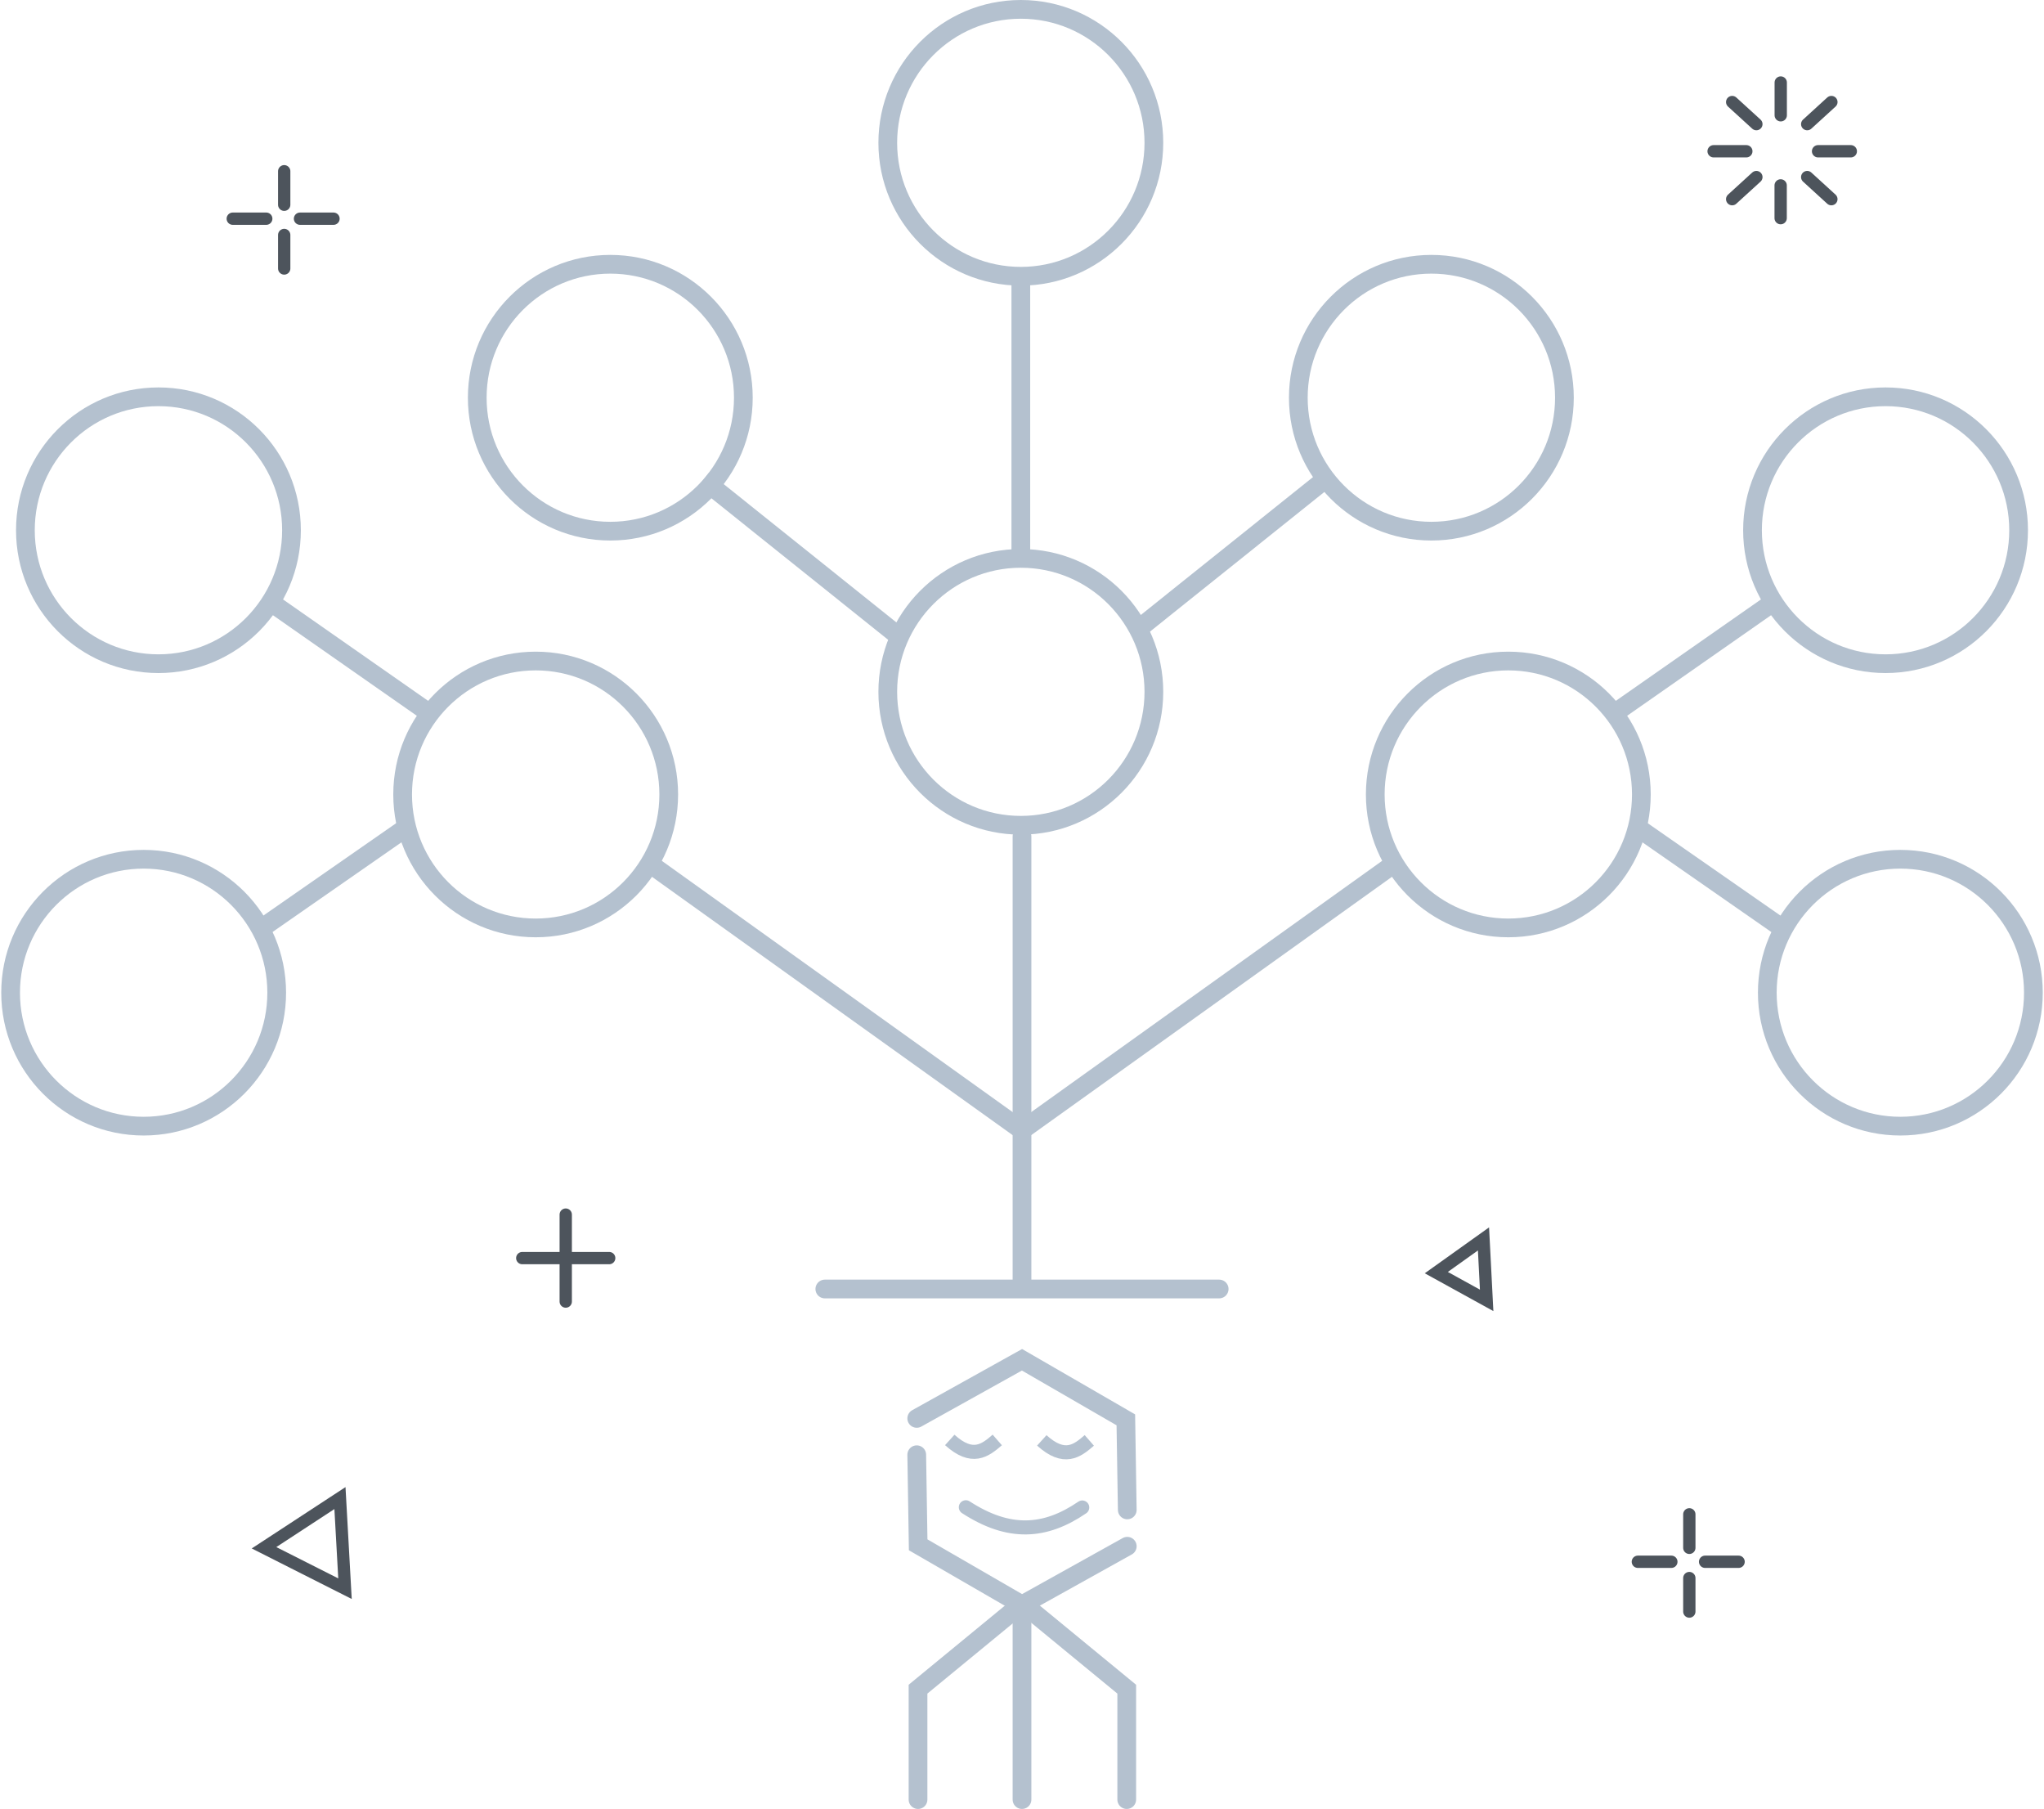 <?xml version="1.0" encoding="UTF-8" standalone="no"?>
<!-- Created with Inkscape (http://www.inkscape.org/) -->

<svg
   width="361.444"
   height="319.797"
   viewBox="0 0 95.632 84.613"
   version="1.1"
   id="svg5"
   xmlns="http://www.w3.org/2000/svg"
   xmlns:svg="http://www.w3.org/2000/svg">
  <defs
     id="defs2">
    <marker
       style="overflow:visible"
       id="Arrow1Mend"
       refX="0"
       refY="0"
       orient="auto">
      <path
         transform="matrix(-0.4,0,0,-0.4,-4,0)"
         style="fill:context-stroke;fill-rule:evenodd;stroke:context-stroke;stroke-width:1pt"
         d="M 0,0 5,-5 -12.5,0 5,5 Z"
         id="path55276" />
    </marker>
    <marker
       style="overflow:visible"
       id="Arrow2Mstart"
       refX="0"
       refY="0"
       orient="auto">
      <path
         transform="scale(0.6)"
         d="M 8.719,4.034 -2.207,0.016 8.719,-4.002 c -1.745,2.372 -1.735,5.617 -6e-7,8.035 z"
         style="fill:context-stroke;fill-rule:evenodd;stroke:context-stroke;stroke-width:0.625;stroke-linejoin:round"
         id="path55291" />
    </marker>
    <marker
       style="overflow:visible"
       id="Arrow1Sstart"
       refX="0"
       refY="0"
       orient="auto">
      <path
         transform="matrix(0.2,0,0,0.2,1.2,0)"
         style="fill:context-stroke;fill-rule:evenodd;stroke:context-stroke;stroke-width:1pt"
         d="M 0,0 5,-5 -12.5,0 5,5 Z"
         id="path55279" />
    </marker>
    <marker
       style="overflow:visible"
       id="Arrow1Send"
       refX="0"
       refY="0"
       orient="auto">
      <path
         transform="matrix(-0.2,0,0,-0.2,-1.2,0)"
         style="fill:context-stroke;fill-rule:evenodd;stroke:context-stroke;stroke-width:1pt"
         d="M 0,0 5,-5 -12.5,0 5,5 Z"
         id="path55282" />
    </marker>
    <marker
       style="overflow:visible"
       id="Arrow1Lend"
       refX="0"
       refY="0"
       orient="auto">
      <path
         transform="matrix(-0.8,0,0,-0.8,-10,0)"
         style="fill:context-stroke;fill-rule:evenodd;stroke:context-stroke;stroke-width:1pt"
         d="M 0,0 5,-5 -12.5,0 5,5 Z"
         id="path55270" />
    </marker>
    <marker
       style="overflow:visible"
       id="EmptyDiamondSstart"
       refX="0"
       refY="0"
       orient="auto">
      <path
         transform="matrix(0.2,0,0,0.2,1.2,0)"
         style="fill:context-fill;fill-rule:evenodd;stroke:context-stroke;stroke-width:1pt"
         d="M 0,-7.071 -7.071,0 0,7.071 7.071,0 Z"
         id="path55388" />
    </marker>
    <marker
       style="overflow:visible"
       id="DotM"
       refX="0"
       refY="0"
       orient="auto">
      <path
         transform="matrix(0.4,0,0,0.4,2.96,0.4)"
         style="fill:context-stroke;fill-rule:evenodd;stroke:context-stroke;stroke-width:1pt"
         d="m -2.5,-1 c 0,2.76 -2.24,5 -5,5 -2.76,0 -5,-2.24 -5,-5 0,-2.76 2.24,-5 5,-5 2.76,0 5,2.24 5,5 z"
         id="path55331" />
    </marker>
    <marker
       style="overflow:visible"
       id="Arrow1Mstart"
       refX="0"
       refY="0"
       orient="auto">
      <path
         transform="matrix(0.4,0,0,0.4,4,0)"
         style="fill:context-stroke;fill-rule:evenodd;stroke:context-stroke;stroke-width:1pt"
         d="M 0,0 5,-5 -12.5,0 5,5 Z"
         id="path55273" />
    </marker>
    <marker
       style="overflow:visible"
       id="Arrow2Lstart"
       refX="0"
       refY="0"
       orient="auto">
      <path
         transform="matrix(1.1,0,0,1.1,1.1,0)"
         d="M 8.719,4.034 -2.207,0.016 8.719,-4.002 c -1.745,2.372 -1.735,5.617 -6e-7,8.035 z"
         style="fill:context-stroke;fill-rule:evenodd;stroke:context-stroke;stroke-width:0.625;stroke-linejoin:round"
         id="path55285" />
    </marker>
    <rect
       x="99.97"
       y="439.884"
       width="828.957"
       height="208.044"
       id="rect51939" />
  </defs>
  <g
     id="g1868">
    <path
       style="fill:none;stroke:#b4c1cf;stroke-width:0.876;stroke-linecap:butt;stroke-linejoin:miter;stroke-miterlimit:4;stroke-dasharray:none;stroke-opacity:1"
       d="M 83.481,43.484 76.608,38.702"
       id="path7887" />
    <g
       id="g55986"
       transform="translate(-2.907,29.726)">
      <path
         style="fill:none;stroke:#b4c1cf;stroke-width:0.876;stroke-linecap:round;stroke-linejoin:miter;stroke-miterlimit:4;stroke-dasharray:none;stroke-opacity:1"
         d="m 45.798,36.619 4.925,-2.742 4.858,2.809 0.067,4.213"
         id="path1105" />
      <path
         style="fill:none;stroke:#b4c1cf;stroke-width:0.876;stroke-linecap:round;stroke-linejoin:miter;stroke-miterlimit:4;stroke-dasharray:none;stroke-opacity:1"
         d="m 55.648,42.599 -4.925,2.742 -4.858,-2.809 -0.067,-4.213"
         id="path1107" />
      <path
         style="fill:none;stroke:#b4c1cf;stroke-width:0.876;stroke-linecap:round;stroke-linejoin:miter;stroke-miterlimit:4;stroke-dasharray:none;stroke-opacity:1"
         d="m 50.723,45.621 v 8.828"
         id="path1109" />
      <path
         style="fill:none;stroke:#b4c1cf;stroke-width:0.876;stroke-linecap:round;stroke-linejoin:miter;stroke-miterlimit:4;stroke-dasharray:none;stroke-opacity:1"
         d="m 50.775,45.299 4.848,3.985 v 5.165"
         id="path1111" />
      <path
         style="fill:none;stroke:#b4c1cf;stroke-width:0.876;stroke-linecap:round;stroke-linejoin:miter;stroke-miterlimit:4;stroke-dasharray:none;stroke-opacity:1"
         d="m 50.706,45.299 -4.848,3.985 v 5.165"
         id="path1114" />
      <path
         style="fill:none;stroke:#b4c1cf;stroke-width:0.657;stroke-linecap:butt;stroke-linejoin:miter;stroke-miterlimit:4;stroke-dasharray:none;stroke-opacity:1"
         d="m 47.343,37.627 c 1.054,0.951 1.647,0.503 2.223,0"
         id="path13651" />
      <path
         style="fill:none;stroke:#b4c1cf;stroke-width:0.657;stroke-linecap:butt;stroke-linejoin:miter;stroke-miterlimit:4;stroke-dasharray:none;stroke-opacity:1"
         d="m 51.649,37.648 c 1.054,0.951 1.647,0.503 2.223,0"
         id="path15261" />
      <path
         style="fill:none;stroke:#b4c1cf;stroke-width:0.657;stroke-linecap:round;stroke-linejoin:miter;stroke-miterlimit:4;stroke-dasharray:none;stroke-opacity:1"
         d="m 48.095,40.775 c 2.013,1.307 3.701,1.204 5.447,0.011"
         id="path11885" />
    </g>
    <path
       style="fill:none;fill-opacity:1;stroke:#4d545c;stroke-width:0.576;stroke-linecap:round;stroke-miterlimit:4;stroke-dasharray:none;stroke-opacity:1"
       id="path19838"
       d="m 12.353,72.396 1.776,-1.162 1.776,-1.162 0.118,2.119 0.118,2.119 -1.895,-0.957 z" />
    <path
       style="fill:none;fill-opacity:1;stroke:#4d545c;stroke-width:0.576;stroke-linecap:round;stroke-miterlimit:4;stroke-dasharray:none;stroke-opacity:1"
       id="path20220"
       d="m 67.2,59.526 1.104,-0.788 1.104,-0.788 0.074,1.437 0.074,1.437 -1.178,-0.649 z" />
    <path
       style="fill:none;stroke:#4d545c;stroke-width:0.576;stroke-linecap:round;stroke-linejoin:miter;stroke-miterlimit:4;stroke-dasharray:none;stroke-opacity:1"
       d="m 26.469,56.813 v 4.067"
       id="path20255" />
    <path
       style="fill:none;stroke:#4d545c;stroke-width:0.576;stroke-linecap:round;stroke-linejoin:miter;stroke-miterlimit:4;stroke-dasharray:none;stroke-opacity:1"
       d="M 28.502,58.847 H 24.435"
       id="path22509" />
    <path
       style="fill:none;stroke:#4d545c;stroke-width:0.576;stroke-linecap:round;stroke-linejoin:miter;stroke-miterlimit:4;stroke-dasharray:none;stroke-opacity:1"
       d="m 79.038,70.832 v 1.567"
       id="path32727" />
    <path
       style="fill:none;stroke:#4d545c;stroke-width:0.576;stroke-linecap:round;stroke-linejoin:miter;stroke-miterlimit:4;stroke-dasharray:none;stroke-opacity:1"
       d="m 79.038,73.813 v 1.567"
       id="path32729" />
    <path
       style="fill:none;stroke:#4d545c;stroke-width:0.576;stroke-linecap:round;stroke-linejoin:miter;stroke-miterlimit:4;stroke-dasharray:none;stroke-opacity:1"
       d="M 78.197,73.051 H 76.63"
       id="path32731" />
    <path
       style="fill:none;stroke:#4d545c;stroke-width:0.576;stroke-linecap:round;stroke-linejoin:miter;stroke-miterlimit:4;stroke-dasharray:none;stroke-opacity:1"
       d="M 81.343,73.051 H 79.776"
       id="path32733" />
    <path
       style="fill:none;stroke:#4d545c;stroke-width:0.576;stroke-linecap:round;stroke-linejoin:miter;stroke-miterlimit:4;stroke-dasharray:none;stroke-opacity:1"
       d="m 13.297,8.01 v 1.567"
       id="path32796" />
    <path
       style="fill:none;stroke:#4d545c;stroke-width:0.576;stroke-linecap:round;stroke-linejoin:miter;stroke-miterlimit:4;stroke-dasharray:none;stroke-opacity:1"
       d="m 13.297,10.991 v 1.567"
       id="path32798" />
    <path
       style="fill:none;stroke:#4d545c;stroke-width:0.576;stroke-linecap:round;stroke-linejoin:miter;stroke-miterlimit:4;stroke-dasharray:none;stroke-opacity:1"
       d="M 12.457,10.229 H 10.89"
       id="path32800" />
    <path
       style="fill:none;stroke:#4d545c;stroke-width:0.576;stroke-linecap:round;stroke-linejoin:miter;stroke-miterlimit:4;stroke-dasharray:none;stroke-opacity:1"
       d="M 15.603,10.229 H 14.036"
       id="path32802" />
    <path
       style="fill:none;stroke:#4d545c;stroke-width:0.576;stroke-linecap:round;stroke-linejoin:miter;stroke-miterlimit:4;stroke-dasharray:none;stroke-opacity:1"
       d="M 83.311,8.672 V 10.204"
       id="path32972" />
    <path
       style="fill:none;stroke:#4d545c;stroke-width:0.576;stroke-linecap:round;stroke-linejoin:miter;stroke-miterlimit:4;stroke-dasharray:none;stroke-opacity:1"
       d="M 83.315,3.86 V 5.392"
       id="path33054" />
    <path
       style="fill:none;stroke:#4d545c;stroke-width:0.576;stroke-linecap:round;stroke-linejoin:miter;stroke-miterlimit:4;stroke-dasharray:none;stroke-opacity:1"
       d="M 86.593,7.075 H 85.061"
       id="path33056" />
    <path
       style="fill:none;stroke:#4d545c;stroke-width:0.576;stroke-linecap:round;stroke-linejoin:miter;stroke-miterlimit:4;stroke-dasharray:none;stroke-opacity:1"
       d="M 81.705,7.075 H 80.174"
       id="path33058" />
    <path
       style="fill:none;stroke:#4d545c;stroke-width:0.576;stroke-linecap:round;stroke-linejoin:miter;stroke-miterlimit:4;stroke-dasharray:none;stroke-opacity:1"
       d="M 84.553,5.806 85.685,4.773"
       id="path33060" />
    <path
       style="fill:none;stroke:#4d545c;stroke-width:0.576;stroke-linecap:round;stroke-linejoin:miter;stroke-miterlimit:4;stroke-dasharray:none;stroke-opacity:1"
       d="M 82.175,5.806 81.043,4.773"
       id="path33062" />
    <path
       style="fill:none;stroke:#4d545c;stroke-width:0.576;stroke-linecap:round;stroke-linejoin:miter;stroke-miterlimit:4;stroke-dasharray:none;stroke-opacity:1"
       d="M 82.175,8.283 81.043,9.316"
       id="path33064" />
    <path
       style="fill:none;stroke:#4d545c;stroke-width:0.576;stroke-linecap:round;stroke-linejoin:miter;stroke-miterlimit:4;stroke-dasharray:none;stroke-opacity:1"
       d="m 84.553,8.283 1.131,1.033"
       id="path33066" />
    <path
       style="fill:none;stroke:#b4c1cf;stroke-width:0.876;stroke-linecap:butt;stroke-linejoin:miter;stroke-miterlimit:4;stroke-dasharray:none;stroke-opacity:1"
       d="m 47.761,12.889 v 13.354"
       id="path2240" />
    <path
       style="fill:none;stroke:#b4c1cf;stroke-width:0.876;stroke-linecap:round;stroke-linejoin:miter;stroke-miterlimit:4;stroke-dasharray:none;stroke-opacity:1"
       d="M 47.816,39.126 V 60.219"
       id="path7859" />
    <path
       style="fill:none;stroke:#b4c1cf;stroke-width:0.876;stroke-linecap:butt;stroke-linejoin:miter;stroke-miterlimit:4;stroke-dasharray:none;stroke-opacity:1"
       d="m 61.972,22.443 -8.942,7.159"
       id="path7867" />
    <path
       style="fill:none;stroke:#b4c1cf;stroke-width:0.876;stroke-linecap:butt;stroke-linejoin:miter;stroke-miterlimit:4;stroke-dasharray:none;stroke-opacity:1"
       d="m 32.907,22.443 8.942,7.159"
       id="path7869" />
    <path
       style="fill:none;stroke:#b4c1cf;stroke-width:0.876;stroke-linecap:butt;stroke-linejoin:miter;stroke-miterlimit:4;stroke-dasharray:none;stroke-opacity:1"
       d="M 82.82,28.271 75.31,33.518"
       id="path7885" />
    <path
       style="fill:none;stroke:#b4c1cf;stroke-width:0.876;stroke-linecap:butt;stroke-linejoin:miter;stroke-miterlimit:4;stroke-dasharray:none;stroke-opacity:1"
       d="M 65.175,40.439 47.945,52.773"
       id="path7971" />
    <path
       style="fill:none;stroke:#b4c1cf;stroke-width:0.876;stroke-linecap:butt;stroke-linejoin:miter;stroke-miterlimit:4;stroke-dasharray:none;stroke-opacity:1"
       d="m 12.812,28.272 7.508,5.246"
       id="path8069" />
    <path
       style="fill:none;stroke:#b4c1cf;stroke-width:0.876;stroke-linecap:butt;stroke-linejoin:miter;stroke-miterlimit:4;stroke-dasharray:none;stroke-opacity:1"
       d="m 12.254,43.406 6.837,-4.755"
       id="path8071" />
    <path
       style="fill:none;stroke:#b4c1cf;stroke-width:0.876;stroke-linecap:butt;stroke-linejoin:miter;stroke-miterlimit:4;stroke-dasharray:none;stroke-opacity:1"
       d="M 30.456,40.44 47.932,52.953"
       id="path8073" />
    <ellipse
       style="fill:none;stroke:#b4c1cf;stroke-width:0.876;stroke-linecap:round;stroke-linejoin:round;stroke-miterlimit:4;stroke-dasharray:none;stroke-dashoffset:0;stroke-opacity:1"
       id="path1993"
       cx="47.761"
       cy="6.68"
       rx="6.225"
       ry="6.242" />
    <ellipse
       style="fill:none;stroke:#b4c1cf;stroke-width:0.876;stroke-linecap:round;stroke-linejoin:round;stroke-miterlimit:4;stroke-dasharray:none;stroke-dashoffset:0;stroke-opacity:1"
       id="circle2201"
       cx="47.761"
       cy="32.36"
       rx="6.225"
       ry="6.242" />
    <ellipse
       style="fill:none;stroke:#b4c1cf;stroke-width:0.876;stroke-linecap:round;stroke-linejoin:round;stroke-miterlimit:4;stroke-dasharray:none;stroke-dashoffset:0;stroke-opacity:1"
       id="circle2203"
       cx="28.554"
       cy="18.603"
       rx="6.225"
       ry="6.242" />
    <ellipse
       style="fill:none;stroke:#b4c1cf;stroke-width:0.876;stroke-linecap:round;stroke-linejoin:round;stroke-miterlimit:4;stroke-dasharray:none;stroke-dashoffset:0;stroke-opacity:1"
       id="circle2205"
       cx="66.969"
       cy="18.603"
       rx="6.225"
       ry="6.242" />
    <ellipse
       style="fill:none;stroke:#b4c1cf;stroke-width:0.876;stroke-linecap:round;stroke-linejoin:round;stroke-miterlimit:4;stroke-dasharray:none;stroke-dashoffset:0;stroke-opacity:1"
       id="circle7871"
       cx="70.569"
       cy="37.161"
       rx="6.225"
       ry="6.242" />
    <ellipse
       style="fill:none;stroke:#b4c1cf;stroke-width:0.876;stroke-linecap:round;stroke-linejoin:round;stroke-miterlimit:4;stroke-dasharray:none;stroke-dashoffset:0;stroke-opacity:1"
       id="circle7873"
       cx="88.219"
       cy="24.802"
       rx="6.225"
       ry="6.242" />
    <ellipse
       style="fill:none;stroke:#b4c1cf;stroke-width:0.876;stroke-linecap:round;stroke-linejoin:round;stroke-miterlimit:4;stroke-dasharray:none;stroke-dashoffset:0;stroke-opacity:1"
       id="circle7875"
       cx="88.911"
       cy="46.433"
       rx="6.225"
       ry="6.242" />
    <ellipse
       style="fill:none;stroke:#b4c1cf;stroke-width:0.876;stroke-linecap:round;stroke-linejoin:round;stroke-miterlimit:4;stroke-dasharray:none;stroke-dashoffset:0;stroke-opacity:1"
       id="circle8063"
       cx="-25.063"
       cy="37.161"
       transform="scale(-1,1)"
       rx="6.225"
       ry="6.242" />
    <ellipse
       style="fill:none;stroke:#b4c1cf;stroke-width:0.876;stroke-linecap:round;stroke-linejoin:round;stroke-miterlimit:4;stroke-dasharray:none;stroke-dashoffset:0;stroke-opacity:1"
       id="circle8065"
       cx="-7.413"
       cy="24.802"
       transform="scale(-1,1)"
       rx="6.225"
       ry="6.242" />
    <ellipse
       style="fill:none;stroke:#b4c1cf;stroke-width:0.876;stroke-linecap:round;stroke-linejoin:round;stroke-miterlimit:4;stroke-dasharray:none;stroke-dashoffset:0;stroke-opacity:1"
       id="circle8067"
       cx="-6.721"
       cy="46.433"
       transform="scale(-1,1)"
       rx="6.225"
       ry="6.242" />
    <path
       style="fill:none;stroke:#b4c1cf;stroke-width:0.876;stroke-linecap:round;stroke-linejoin:miter;stroke-miterlimit:4;stroke-dasharray:none;stroke-opacity:1"
       d="M 38.591,60.292 H 57.041"
       id="path28046" />
  </g>
</svg>
